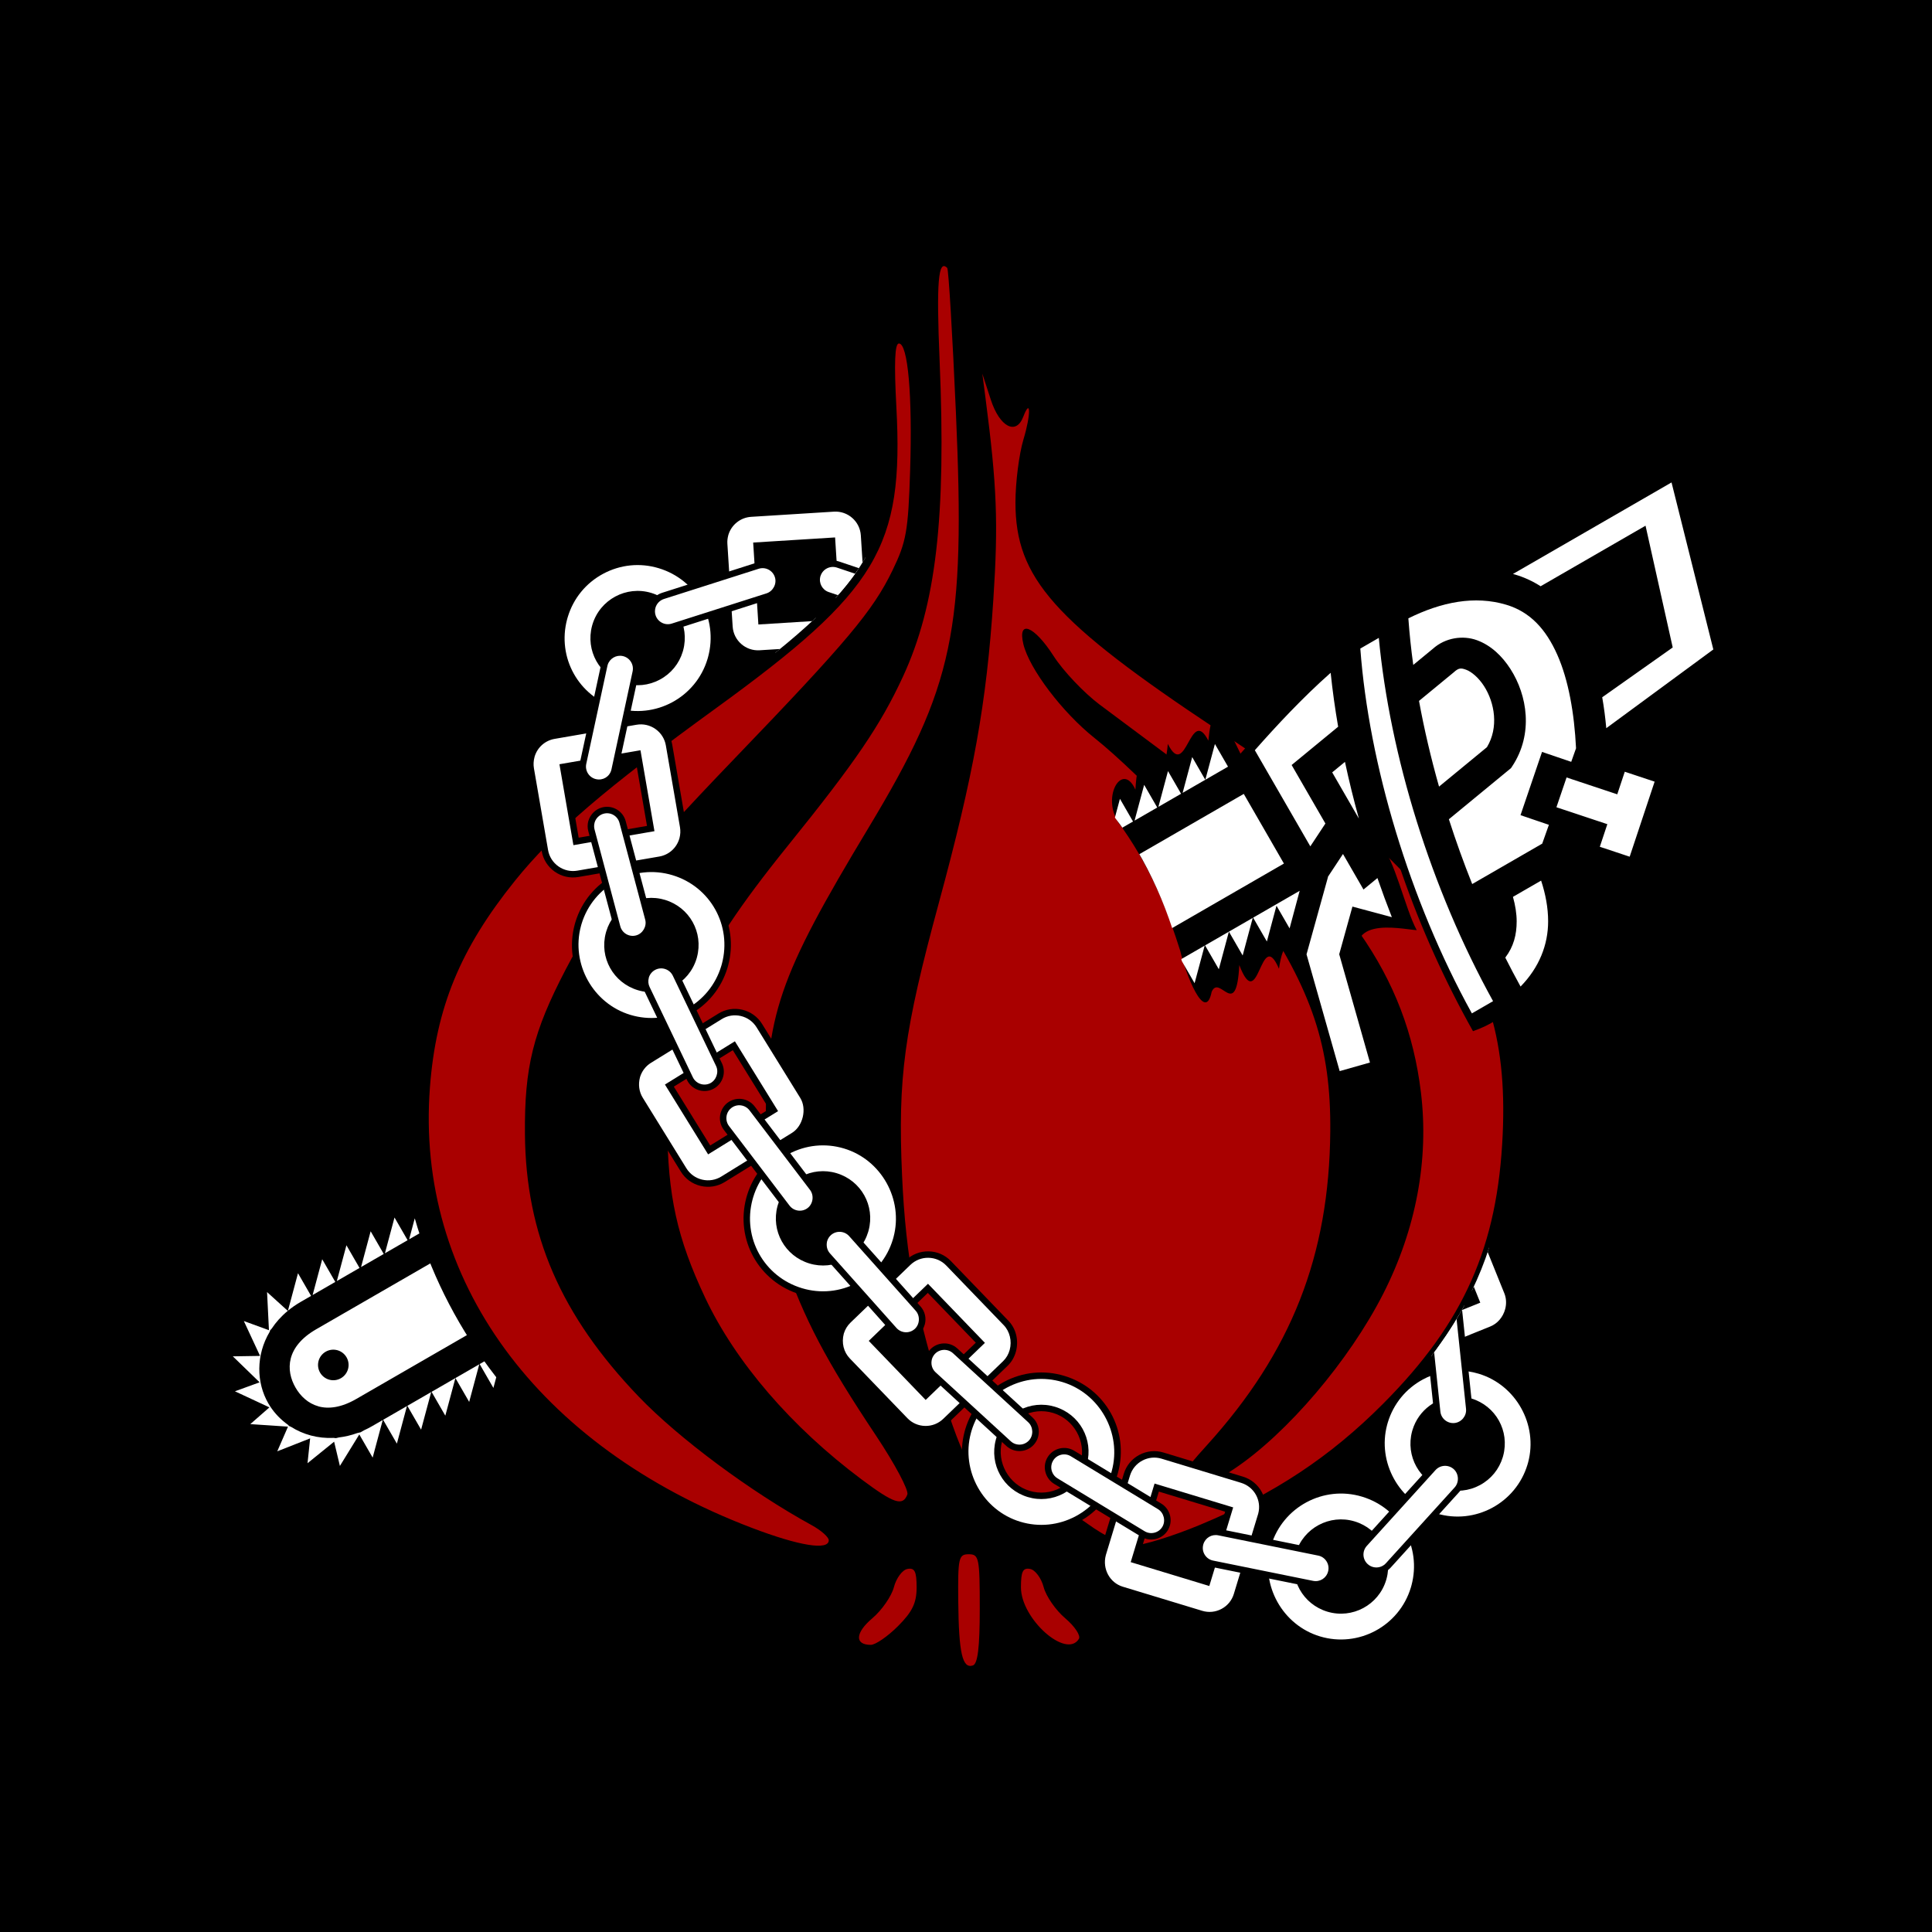 <?xml version="1.0" encoding="UTF-8" standalone="no"?>
<!-- Created with Inkscape (http://www.inkscape.org/) -->

<svg
   xmlns:dc="http://purl.org/dc/elements/1.1/"
   xmlns:cc="http://creativecommons.org/ns#"
   xmlns:rdf="http://www.w3.org/1999/02/22-rdf-syntax-ns#"
   xmlns:svg="http://www.w3.org/2000/svg"
   xmlns="http://www.w3.org/2000/svg"
   xmlns:sodipodi="http://sodipodi.sourceforge.net/DTD/sodipodi-0.dtd"
   xmlns:inkscape="http://www.inkscape.org/namespaces/inkscape"
   id="svg2985"
   version="1.1"
   inkscape:version="0.92.2 (5c3e80d, 2017-08-06)"
   width="300"
   height="300"
   sodipodi:docname="pts-logo-02-4.svg"
   viewBox="0 0 281.25 281.25"
   inkscape:export-filename="/home/sjn/src/pts-logo/pts-logo-02-3.png"
   inkscape:export-xdpi="192"
   inkscape:export-ydpi="192">
  <defs
     id="defs2989">
    <clipPath
       clipPathUnits="userSpaceOnUse"
       id="clipPath5949">
      <path
         id="path5951"
         style="fill:#f2f2f2;fill-opacity:1;stroke-width:0.329"
         d="m 181.803,98.057 3.491,-3.491 -3.491,-3.49 z m 22.594,22.944 v -7.334 l -3.668,3.667 3.668,3.667 z m -122.75,77.213 3.491,-3.491 -3.491,-3.49 v 6.981 z m -3.728,3.727 3.491,-3.49 -3.49,-3.491 v 6.981 z m -3.727,3.727 3.491,-3.491 -3.491,-3.49 v 6.981 z m -3.728,3.728 3.491,-3.491 -3.491,-3.491 z m -3.727,3.727 3.49,-3.49 -3.49,-3.49 v 6.981 z m -3.728,3.728 3.491,-3.491 -3.491,-3.491 -4e-6,6.981 z m -3.727,3.728 3.491,-3.491 -3.491,-3.49 v 6.981 z m 44.957,0.581 v -7.335 l -3.667,3.666 3.667,3.667 z m -48.684,3.145 3.49,-3.49 -3.49,-3.491 v 6.981 z m 44.956,0.581 v -7.334 l -3.667,3.667 3.667,3.668 z m -3.726,3.727 2e-6,-7.335 -3.668,3.668 3.668,3.667 z m -3.728,3.727 -3e-6,-7.335 -1.648,1.648 -2.019,2.019 z m -3.727,3.727 -3e-6,-7.335 -3.668,3.668 3.668,3.667 z m -3.727,3.727 v -7.334 l -3.667,3.667 3.667,3.668 z m -3.727,3.727 v -7.334 l -3.667,3.667 3.667,3.668 z m -3.727,3.727 -2e-6,-7.335 -3.668,3.668 3.668,3.667 z m 33.253,-78.791 3.491,-3.491 -3.491,-3.49 v 6.981 z m -3.728,3.727 3.491,-3.49 -3.49,-3.491 v 6.981 z m -3.727,3.727 3.491,-3.491 -3.491,-3.49 v 6.981 z m -3.728,3.728 3.491,-3.491 -3.491,-3.491 z m -3.727,3.727 3.49,-3.49 -3.49,-3.49 v 6.981 z m -3.728,3.728 3.491,-3.491 -3.491,-3.491 -5e-6,6.981 z m -3.727,3.728 3.491,-3.491 -3.491,-3.49 v 6.981 z m 44.957,0.581 v -7.335 l -3.667,3.666 3.667,3.667 z m -48.684,3.145 3.49,-3.49 -3.49,-3.491 v 6.981 z m 44.956,0.581 v -7.334 l -3.667,3.667 3.667,3.668 z m -3.726,3.727 v -7.335 l -3.668,3.668 3.668,3.667 z m -3.728,3.727 v -7.335 l -1.648,1.648 -2.019,2.019 z m -3.727,3.727 -1e-5,-7.335 -3.668,3.668 3.668,3.667 z m -3.727,3.727 v -7.334 l -3.667,3.667 3.667,3.668 z m -3.727,3.727 v -7.334 l -3.667,3.667 3.667,3.668 z m -3.727,3.727 v -7.335 l -3.668,3.668 3.668,3.667 z m 33.253,-78.791 3.491,-3.491 -3.491,-3.49 v 6.981 z m -3.728,3.727 3.491,-3.49 -3.49,-3.491 v 6.981 z m -3.727,3.727 3.491,-3.491 -3.491,-3.49 v 6.981 z m -3.728,3.728 3.491,-3.491 -3.491,-3.491 z m -3.727,3.727 3.49,-3.49 -3.49,-3.49 v 6.981 z m -3.728,3.728 3.491,-3.491 -3.491,-3.491 v 6.981 z m -3.727,3.728 3.491,-3.491 -3.491,-3.49 v 6.981 z m 44.957,0.581 v -7.335 l -3.667,3.666 3.667,3.667 z m -48.684,3.145 3.49,-3.49 -3.49,-3.491 v 6.981 z m 44.956,0.581 1e-5,-7.334 -3.667,3.667 3.667,3.668 z m -3.726,3.727 1e-5,-7.335 -3.668,3.668 3.668,3.667 z m -3.728,3.727 v -7.335 l -1.648,1.648 -2.019,2.019 z m -3.727,3.727 v -7.335 l -3.668,3.668 3.668,3.667 z m -3.727,3.727 v -7.334 l -3.667,3.667 3.667,3.668 z m -3.727,3.727 v -7.334 l -3.667,3.667 3.667,3.668 z m -3.727,3.727 v -7.335 l -3.668,3.668 3.668,3.667 z m 40.648,-86.185 3.49,-3.491 -3.49,-3.491 v 6.981 z m -3.727,3.727 3.491,-3.491 -3.491,-3.49 z m 26.321,19.217 v -7.334 l -3.667,3.667 3.667,3.668 z m -3.727,3.727 v -7.334 l -3.668,3.667 3.668,3.667 z m -26.261,-19.276 3.491,-3.491 -3.491,-3.49 v 6.981 z m -3.728,3.727 3.491,-3.49 -3.49,-3.491 v 6.981 z m -3.727,3.727 3.491,-3.491 -3.491,-3.49 v 6.981 z m -3.728,3.728 3.491,-3.491 -3.491,-3.491 z m -3.727,3.727 3.49,-3.49 -3.49,-3.49 v 6.981 z m -3.728,3.728 3.491,-3.491 -3.491,-3.491 v 6.981 z m -3.727,3.728 3.491,-3.491 -3.491,-3.49 v 6.981 z m 44.957,0.581 v -7.335 l -3.667,3.666 3.667,3.667 z m -48.684,3.145 3.49,-3.49 -3.49,-3.491 v 6.981 z m 44.956,0.581 v -7.334 l -3.667,3.667 3.667,3.668 z m -3.726,3.727 v -7.335 l -3.668,3.668 3.668,3.667 z m -3.728,3.727 -1e-5,-7.335 -1.648,1.648 -2.019,2.019 z m -3.727,3.727 v -7.335 l -3.668,3.668 3.668,3.667 z m -3.727,3.727 v -7.334 l -3.667,3.667 3.667,3.668 z m -3.727,3.727 v -7.334 l -3.667,3.667 3.667,3.668 z m -3.727,3.727 v -7.335 l -3.668,3.668 3.668,3.667 z m -115.533,69.995 3.491,-3.491 -3.491,-3.49 2e-6,6.981 z m -3.727,3.727 3.49,-3.49 -3.49,-3.491 v 6.981 z m -3.727,3.727 3.49,-3.49 -3.49,-3.491 3e-6,6.981 z m -3.727,4.061 c 0.54,-0.754 1.158,-1.492 1.868,-2.202 l 1.622,-1.622 -3.49,-3.491 v 7.315 z m 10.908,10.549 a 2.881,2.881 0 0 1 -2.881,-2.882 2.881,2.881 0 0 1 2.881,-2.881 2.881,2.881 0 0 1 2.881,2.881 2.881,2.881 0 0 1 -2.881,2.882 z m -0.703,5.38 c 1.991,0.018 4.227,-0.879 6.548,-3.2 l 122.528,-122.527 20.218,-20.218 L 189.492,98.754 46.747,241.498 c -4.642,4.642 -3.589,8.946 -0.91,11.625 1.339,1.339 3.085,2.273 5.076,2.291 z m 23.57,-4.5 v -7.334 l -3.667,3.667 z m -3.727,3.727 2e-6,-7.334 -3.667,3.667 z m -3.727,3.728 -2e-6,-7.335 -3.668,3.668 3.668,3.667 z m -15.321,7.939 3.8,-5.23 2.235,4.134 1.994,-6.682 3.565,3.565 2e-6,-7.335 -1.623,1.623 c -0.423,0.423 -0.857,0.814 -1.297,1.177 l -0.51,0.511 -0.577,0.312 c -1.013,0.705 -2.057,1.262 -3.114,1.683 l -0.514,0.278 -0.456,0.072 c -1.404,0.447 -2.82,0.664 -4.204,0.67 -1.403,0.006 -2.773,-0.206 -4.064,-0.606 l -0.421,-0.063 -0.24,-0.161 C 44.758,259.697 43.361,258.867 42.172,257.81 l -0.006,0.01 -0.026,-0.038 c -0.168,-0.151 -0.334,-0.305 -0.493,-0.465 -3.2,-3.2 -4.617,-8.177 -3.245,-13.075 l 0.022,-0.251 -0.032,-0.003 0.219,-0.427 c 0.458,-1.37 1.14,-2.728 2.068,-4.032 l 7.45e-4,-7.4e-4 -4.689,-2.407 2.204,6.847 -5.02,-0.443 4.657,5.559 -4.937,1.407 6.145,3.421 -4.055,2.841 7.065,1.243 -2.667,3.982 6.988,-1.381 -0.751,5.016 5.355,-3.961 0.737,4.656 z M 252.28,69.099 267.926,49.54 252.165,21.172 227.761,45.576 c 0.148,0.002 0.295,-0.001 0.443,0.003 1.821,0.051 3.553,0.36 5.194,0.883 l 16.146,-16.146 10.891,20.842 -10.404,12.509 c 0.817,1.751 1.565,3.568 2.249,5.432 z m -27.595,18.796 6.793,-9.511 c 1.212,-4.163 -0.733,-8.461 -3.513,-10.989 -1.428,-1.298 -3.01,-2.003 -4.045,-2.097 -1.034,-0.094 -1.451,0.007 -2.124,1.053 l -0.04,0.061 -4.9,6.86 c 2.312,4.874 4.937,9.778 7.827,14.622 z m 38.127,3.458 0.88,-14.883 -5.919,-0.35 -0.265,4.481 -10.053,-0.595 -0.391,5.918 10.094,0.596 -0.265,4.482 5.919,0.349 z m -51.151,6.287 c -1.888,-3.199 -3.659,-6.425 -5.311,-9.655 l -1.81,2.534 7.121,7.121 z m 23.817,6.377 10.774,-10.774 0.296,-3.753 -5.638,-0.372 0.831,-12.566 5.799,0.383 0.214,-2.708 c -2.023,-6.29 -4.695,-12.039 -7.963,-16.089 -3.358,-4.16 -7.089,-6.501 -11.753,-6.632 -6.185,-0.175 -11.913,2.642 -17.153,7.254 0.939,2.712 1.996,5.465 3.166,8.242 l 2.84,-3.977 -0.082,0.12 c 1.734,-2.698 4.851,-4.004 7.646,-3.752 2.794,0.253 5.336,1.647 7.499,3.614 4.328,3.936 7.376,10.671 5.07,17.587 l -0.141,0.423 -8.814,12.341 c 2.334,3.622 4.812,7.186 7.408,10.658 z m -31.311,1.038 1.631,-4.892 -9.004,-9.004 6.6,-9.241 c -1.463,-3.167 -2.796,-6.323 -3.995,-9.451 -3.906,5.901 -7.257,12.226 -10.026,17.793 l 2.209,2.209 12.585,12.585 z m 45.117,15.261 c 2.467,-4.374 2.981,-8.961 1.834,-13.226 -0.667,-2.481 -1.801,-4.83 -3.263,-7.065 l -4.333,4.333 c 0.858,1.451 1.496,2.884 1.87,4.272 0.65,2.419 0.69,4.743 -0.3,7.162 1.376,1.542 2.773,3.052 4.192,4.523 z m -7.553,7.263 3.261,-3.26 C 228.131,106.826 214.221,84.602 206.458,63.761 l -2.844,2.844 c 7.192,20.58 21.221,43.409 38.118,60.973 z m -21.247,16.961 5.09,-3.041 -10.882,-18.213 0.081,-9.321 7.691,-1e-5 c -1.557,-2.109 -3.069,-4.25 -4.533,-6.415 l -1.978,2.77 -5.468,-5.468 -1.631,4.892 0.026,0.026 -0.133,15.13 11.736,19.642 z"
         inkscape:connector-curvature="0" />
    </clipPath>
  </defs>
  <sodipodi:namedview
     pagecolor="#ffffff"
     bordercolor="#666666"
     borderopacity="1"
     objecttolerance="10"
     gridtolerance="10"
     guidetolerance="10"
     inkscape:pageopacity="0"
     inkscape:pageshadow="2"
     inkscape:window-width="1853"
     inkscape:window-height="1025"
     id="namedview2987"
     showgrid="false"
     inkscape:zoom="2.2183333"
     inkscape:cx="53.403409"
     inkscape:cy="111.72063"
     inkscape:window-x="67"
     inkscape:window-y="27"
     inkscape:window-maximized="1"
     inkscape:current-layer="svg2985"
     borderlayer="true"
     showguides="true"
     inkscape:guide-bbox="true"
     inkscape:snap-to-guides="false"
     inkscape:snap-grids="false"
     inkscape:measure-start="0,0"
     inkscape:measure-end="0,0" />
  <path
     style="fill:#000000;fill-opacity:1;stroke-width:0.549"
     inkscape:connector-curvature="0"
     d="M -5e-6,-7.5e-6 H 281.25 V 281.25 H -5e-6 Z"
     id="path110-5" />
  <path
     style="fill:#a90000;fill-opacity:1;stroke-width:0.824"
     d="m 142.628,234.186 c 0,-7.394 -0.107,-7.927 -1.599,-7.927 -1.48,0 -1.594,0.51 -1.531,6.873 0.074,7.515 0.602,9.824 2.131,9.314 0.709,-0.236 0.999,-2.631 0.999,-8.26 z m -11.91,2.545 c 2.104,-2.104 2.718,-3.381 2.718,-5.654 0,-2.318 -0.282,-2.882 -1.341,-2.678 -0.738,0.142 -1.623,1.338 -1.968,2.657 -0.344,1.319 -1.759,3.357 -3.144,4.529 -2.494,2.11 -2.591,3.864 -0.215,3.864 0.677,0 2.455,-1.223 3.95,-2.718 z m 26.34,1.851 c 0.295,-0.477 -0.597,-1.826 -1.982,-2.998 -1.385,-1.172 -2.8,-3.21 -3.144,-4.529 -0.344,-1.319 -1.23,-2.514 -1.968,-2.657 -1.059,-0.204 -1.341,0.36 -1.341,2.678 0,4.598 6.601,10.472 8.435,7.505 z m -36.412,-14.358 c 0,-0.46 -1.118,-1.449 -2.485,-2.198 C 109.248,217.143 98.798,209.377 92.987,203.319 81.647,191.497 76.541,179.723 76.418,165.109 c -0.082,-9.768 1.177,-14.859 5.933,-23.981 4.598,-8.819 9.927,-15.476 24.585,-30.709 16.369,-17.012 20.139,-21.502 22.984,-27.378 2.021,-4.173 2.29,-5.695 2.571,-14.519 0.349,-10.956 -0.318,-18.52 -1.633,-18.52 -0.598,0 -0.712,2.843 -0.37,9.228 1.095,20.436 -2.7,26.777 -26.249,43.86 -16.219,11.765 -23.662,18.155 -29.282,25.137 -7.963,9.893 -11.487,18.456 -12.37,30.061 -2.128,27.971 15.597,52.225 46.869,64.131 6.9,2.627 11.191,3.319 11.191,1.804 z m 54.103,-2.27 c 10.751,-4.477 18.927,-9.893 26.632,-17.64 11.749,-11.813 16.642,-22.857 17.374,-39.206 0.641,-14.337 -2.472,-23.822 -11.345,-34.562 -6.08,-7.36 -12.623,-12.623 -30.269,-24.349 C 153.397,90.42 147.824,84.138 147.824,73.153 c 0,-2.921 0.526,-7.06 1.17,-9.198 1.097,-3.644 1.068,-6.157 -0.037,-3.276 -1.046,2.726 -3.431,1.471 -4.718,-2.483 l -1.236,-3.797 0.468,3.597 c 1.66,12.764 1.867,18.112 1.134,29.285 -0.992,15.105 -2.848,25.43 -7.946,44.206 -5.059,18.633 -5.97,25.387 -5.342,39.617 0.531,12.03 2.213,21.028 6.124,32.773 3.631,10.902 4.307,11.729 10.985,13.437 3.675,0.94 7.152,2.527 9.922,4.528 2.598,1.877 5.202,3.098 6.663,3.125 1.319,0.024 5.701,-1.332 9.739,-3.013 z m -2.411,-5.42 c -0.998,-0.998 -0.534,-1.847 3.368,-6.155 12.286,-13.566 17.792,-27.576 17.949,-45.669 0.107,-12.325 -2.616,-20.492 -10.925,-32.773 -3.758,-5.554 -16.981,-19.405 -23.378,-24.488 -4.695,-3.73 -9.514,-10.085 -10.375,-13.682 -0.872,-3.641 1.569,-2.68 4.401,1.733 1.388,2.162 4.393,5.337 6.678,7.055 2.285,1.718 9.045,6.759 15.021,11.202 20.563,15.287 29.713,28.319 31.772,45.251 1.191,9.797 -0.702,19.921 -5.482,29.321 -4.954,9.741 -13.987,20.351 -21.725,25.518 -4.759,3.178 -6.261,3.731 -7.304,2.687 z m -40.25,1.032 c 0.232,-0.605 -1.826,-4.472 -4.574,-8.593 -7.275,-10.913 -10.442,-16.936 -13.394,-25.479 -2.49,-7.206 -2.625,-8.186 -2.645,-19.184 -0.029,-16.629 1.771,-21.901 14.962,-43.807 12.439,-20.657 14.122,-28.655 12.721,-60.436 -0.502,-11.39 -1.072,-20.869 -1.266,-21.063 -1.314,-1.314 -1.591,2.062 -1.108,13.518 0.962,22.808 -0.509,35.517 -5.319,45.938 -3.275,7.096 -6.936,12.476 -16.796,24.683 -13.724,16.99 -17.598,26.001 -17.526,40.767 0.049,10.121 1.421,16.346 5.51,25.005 4.428,9.376 12.576,18.838 22.788,26.462 4.702,3.51 5.978,3.931 6.646,2.189 z"
     id="path2995"
     inkscape:connector-curvature="0"
     sodipodi:nodetypes="ssccssscccssccccscscscssccssssssscssssscsscscsssssccccssssccssssccsscssscsssssss" />
  <g
     id="g6083"
     style="display:inline;fill:#000000"
     transform="rotate(15,127.168,154.164)">
    <g
       id="g6068"
       style="fill:#000000">
      <path
         style="fill:#000000;fill-opacity:1;stroke-width:0.483"
         d="m 261.627,71.822 -2.297,1.326 c -9.591,5.538 -19.182,11.076 -28.773,16.613 3.614,0.101 7.246,3.048 10.279,3.072 4.506,-1.781 10.913,-7.891 14.318,-7.166 -0.231,5.358 6.482,13.392 -0.146,16.283 -2.894,2.764 -9.259,4.026 -7.053,8.949 -0.71,7.563 3.155,4.581 7.459,0.795 4.052,-3.83 11.162,-6.559 13.432,-11.031 -2.407,-9.613 -4.814,-19.228 -7.219,-28.842 z m -31.729,19.381 c -4.363,0.038 -8.689,1.565 -12.537,3.576 0.265,4.114 0.796,8.202 1.348,12.285 3.382,-3.201 9.138,-9.135 13.537,-3.904 5.423,5.321 4.4,15.393 -2.969,18.547 -5.183,2.583 -6.733,6.279 -3.68,11.197 1.398,4.357 2.617,9.641 7.387,4.578 5.921,-1.133 9.08,-8.213 12.426,-9.074 1.388,2.428 4.658,8.444 10.01,6.174 0.413,-4.764 6.648,-12.447 2.924,-15.135 -5.432,-5.506 -9.484,4.956 -11.365,-1.453 1.032,-7.735 -0.945,-16.742 -6.262,-22.777 -1.755,-1.769 -4.031,-2.978 -6.459,-3.518 -1.446,-0.356 -2.905,-0.509 -4.359,-0.496 z M 216.549,95.75 c -0.891,0.515 -1.781,1.03 -2.672,1.545 -6.312,1.347 -2.96,7.828 -2.861,12.307 2.767,17.696 8.785,34.871 17.543,50.488 5.647,-2.021 7.783,-4.949 3.609,-9.801 -8.601,-17.064 -14.054,-35.557 -15.619,-54.539 z m -7.598,4.6 -2.893,2.619 c -4.498,3.982 -9.55,9.481 -13.574,14.037 -2.125,-4.204 -4.199,-10.113 -4.984,-2.018 -2.849,-5.546 -3.413,6.282 -6.291,0.506 -0.778,9.21 -4.437,-3.501 -5.031,7.104 -2.052,-4.63 -5.615,1.481 -2.246,5.641 0.108,0.133 0.204,0.239 0.307,0.361 -0.009,0.005 -0.02,0.01 -0.029,0.016 4.9,7.03 7.242,13.702 8.916,18.984 7.5e-4,-4.4e-4 0.001,-0.002 0.002,-0.002 0.796,3.478 3.853,11.428 4.877,6.369 1.239,-2.834 3.831,4.615 4.289,-4.145 3.082,8.009 3.236,-6.224 6.156,0.566 1.307,-9.143 4.704,2.188 5.547,6.27 2.156,5.132 1.359,15.562 9.213,10.473 5.748,-1.892 -1.647,-11.11 -1.598,-16.178 -4.077,-9.056 5.593,-6.723 8.221,-6.543 -1.791,-3.266 -3.559,-11.53 -5.631,-13.17 -0.025,0.129 -0.054,0.202 -0.08,0.316 -0.222,-3.512 -1.341,-8.778 -1.777,-10.34 -1.343,-2.464 0.13,-9.695 -3.988,-4.48 -1.146,0.533 -1.838,1.301 -2.195,2.219 0.295,-2.038 1.646,-3.851 4.449,-5.221 -0.476,-4.328 -1.27,-8.929 -1.658,-13.385 z m 18.73,1.523 c -3.576,0.253 -5.707,4.596 -8.742,6.148 0.949,5.304 2.182,10.555 3.674,15.732 4.369,1.388 7.337,-4.8 10.809,-6.793 3.045,-4.976 0.801,-13.265 -5.006,-15.082 -0.252,-0.021 -0.496,-0.023 -0.734,-0.006 z m 14.631,17.68 c -2.063,9.406 -4.751,5.162 0,0 z m -1.061,14.176 -2.166,1.252 c -3.686,1.595 -6.634,3.202 -4.83,7.273 0.989,3.817 -3.98,6.381 -0.322,9.631 1.376,5.707 4.201,3.912 6.49,0.113 3.84,-5.347 3.134,-12.458 0.828,-18.27 z M 65.125,182.723 c -0.279,-0.019 -0.551,0.559 -0.814,2.021 l -0.773,2.889 c -3.077,-8.072 -3.241,5.992 -6.131,-0.66 -0.782,9.339 -4.477,-3.489 -5.09,7.137 -3.101,-8.098 -3.263,6.15 -6.193,-0.621 0.664,11.833 -7.906,-2.204 -5.865,7.244 0.044,5.315 -8.98,-2.095 -2.58,7.059 -6.062,0.558 -3.803,2.385 -1.096,6.371 -11.092,2.086 9.373,4.115 -1.881,8.65 10.617,-3.308 4.064,6.624 8.17,5.078 6.661,-3.83 0.949,8.512 8.596,-0.477 0.571,12.416 4.818,-7.124 7.465,3.385 0.982,-6.519 3.589,-0.732 4.953,-4.355 1.02,-5.566 4.119,4.664 4.572,-5.203 3.076,8.077 3.24,-5.996 6.131,0.658 1.065,-8.553 4.756,2.842 5.455,-8.498 -2.701,-5.775 -2.367,-5.782 -8.371,-1.82 -7.114,2.886 -13.193,10.357 -21.375,9.549 -8.121,-1.03 -9.584,-12.843 -2.713,-16.676 6.867,-4.072 13.824,-7.996 20.727,-12.012 -1.109,-1.993 -2.19,-9.652 -3.186,-9.719 z m 3.461,10.58 -1.969,1.139 c -6.833,4.954 -15.867,7.252 -21.551,13.646 -4.48,6.167 3.251,15.362 10.123,11.801 7.139,-3.602 13.867,-8.011 20.875,-11.869 -2.985,-4.639 -5.483,-9.575 -7.479,-14.717 z m -15.902,18.301 c 1.019,1.402 -1.655,0.337 0,0 z"
         transform="matrix(0.906,-0.243,0.243,0.906,-35.567,38.166)"
         id="path110-7"
         inkscape:connector-curvature="0" />
    </g>
  </g>
  <path
     style="fill:#ffffff;fill-opacity:1;stroke-width:0.586"
     d="M 0,0 V 300 H 300 V 0 Z m 122.727,101.426 c 8.248,0.033 25.655,-1.916 34.367,1.942 36.953,16.362 53.235,80.56 38.734,118.784 -14.501,38.225 -46.186,49.083 -90.045,32.445 C 61.924,237.959 38.126,193.485 52.627,155.26 64.182,124.799 90.371,101.297 122.727,101.426 Z"
     id="path110"
     clip-path="url(#clipPath5949)"
     inkscape:connector-curvature="0"
     sodipodi:nodetypes="cccccssssss"
     transform="matrix(0.746,0.2,-0.2,0.746,59.452,4.003)" />
  <g
     id="g8786">
    <path
       id="path2286-1-3"
       d="m 121.366,74.015 -12.056,0.754 c -1.728,0.107 -3.224,1.293 -3.724,2.948 -0.143,0.475 -0.198,0.972 -0.168,1.47 l 0.769,12.057 c 0.146,2.287 2.128,4.032 4.417,3.891 l 2.307,-0.145 c 2.218,-1.786 4.164,-3.467 5.858,-5.074 l -7.93,0.496 -0.698,-10.992 10.988,-0.688 0.526,8.275 c 1.632,-1.797 2.963,-3.544 4.021,-5.312 0.11,-0.184 0.21,-0.37 0.315,-0.555 l -0.207,-3.235 c -0.146,-2.287 -2.128,-4.032 -4.417,-3.891 z"
       style="fill:#ffffff;stroke-width:1.879"
       inkscape:connector-curvature="0" />
    <path
       id="path2288-7-1"
       d="m 121.809,73.539 c -0.156,-0.006 -0.313,-0.004 -0.472,0.005 l -12.054,0.756 c -1.924,0.118 -3.591,1.437 -4.149,3.281 l -0.037,0.132 c -0.13,0.484 -0.18,0.988 -0.15,1.501 l 0.769,12.059 c 0.166,2.545 2.369,4.488 4.916,4.33 l 1.648,-0.103 c 0.434,-0.346 0.849,-0.684 1.263,-1.022 l -2.97,0.185 c -2.028,0.128 -3.785,-1.421 -3.917,-3.45 L 105.888,79.158 c -0.025,-0.406 0.013,-0.805 0.143,-1.287 9.3e-4,-0.006 0.005,-0.011 0.006,-0.017 0.446,-1.469 1.772,-2.52 3.305,-2.615 l 12.056,-0.754 c 2.029,-0.127 3.787,1.42 3.917,3.448 l 0.251,3.937 c 0.035,-0.058 0.075,-0.116 0.11,-0.174 0.262,-0.438 0.504,-0.879 0.736,-1.322 l -0.159,-2.499 c -0.154,-2.386 -2.101,-4.243 -4.442,-4.336 z m -0.24,4.698 -11.926,0.745 0.758,11.927 7.841,-0.491 c 0.365,-0.339 0.71,-0.672 1.053,-1.005 l -8.016,0.502 -0.641,-10.054 10.052,-0.628 0.526,8.256 c 0.305,-0.326 0.594,-0.651 0.879,-0.974 z"
       style="fill:#000000;stroke-width:1.879"
       inkscape:connector-curvature="0" />
    <path
       d="m 201.575,206.95 c 1.765,-5.855 7.964,-9.183 13.821,-7.417 5.853,1.765 9.181,7.964 7.415,13.821 -1.765,5.855 -7.964,9.183 -13.819,7.417 -5.855,-1.767 -9.182,-7.966 -7.417,-13.821 z m 16.74,5.046 c 1.017,-3.376 -0.899,-6.95 -4.275,-7.968 -3.376,-1.017 -6.951,0.901 -7.968,4.277 -1.017,3.376 0.901,6.951 4.277,7.968 3.373,1.019 6.947,-0.902 7.966,-4.277 z"
       id="path2142-5-9"
       inkscape:connector-curvature="0"
       style="fill:#ffffff;stroke-width:1.878" />
    <path
       id="path2144-4-6"
       d="m 212.163,198.585 c -1.876,0.003 -3.734,0.469 -5.436,1.382 -0.299,0.16 -0.584,0.337 -0.864,0.52 -1.179,1.363 -2.443,2.724 -3.798,4.092 -0.386,0.703 -0.704,1.448 -0.941,2.234 l -0.101,0.35 c -1.626,6.068 1.814,12.241 7.831,14.055 6.102,1.837 12.565,-1.629 14.407,-7.733 l 0.097,-0.348 h 0.002 c 1.626,-6.069 -1.814,-12.244 -7.833,-14.057 -1.107,-0.334 -2.238,-0.498 -3.364,-0.496 z m 0.006,0.939 c 1.034,-0.002 2.074,0.149 3.091,0.456 5.437,1.636 8.663,7.433 7.194,12.914 l -0.092,0.319 c -1.691,5.609 -7.628,8.797 -13.233,7.106 -5.436,-1.638 -8.665,-7.431 -7.196,-12.913 l 0.093,-0.324 c 0.817,-2.71 2.642,-4.946 5.145,-6.288 1.566,-0.84 3.274,-1.268 4.997,-1.271 z m -0.033,3.761 c -2.925,0.028 -5.626,1.941 -6.515,4.885 l -0.059,0.203 c -0.966,3.605 1.077,7.273 4.651,8.35 1.751,0.528 3.606,0.342 5.224,-0.527 1.617,-0.868 2.799,-2.312 3.327,-4.065 l 0.059,-0.207 c 0.965,-3.602 -1.074,-7.268 -4.645,-8.346 -0.68,-0.205 -1.367,-0.299 -2.042,-0.293 z m 0.007,0.939 c 0.583,-0.006 1.175,0.076 1.761,0.253 3.032,0.914 4.833,4.144 4.014,7.203 l -0.053,0.181 c -0.454,1.514 -1.475,2.759 -2.871,3.506 -1.395,0.75 -2.995,0.91 -4.508,0.454 -3.034,-0.912 -4.838,-4.144 -4.017,-7.205 l 0.051,-0.176 c 0.767,-2.542 3.098,-4.193 5.623,-4.217 z"
       style="fill:#000000;stroke-width:1.879"
       inkscape:connector-curvature="0" />
    <path
       id="path2230-4-2"
       d="m 216.795,181.582 c -0.695,2.173 -1.543,4.261 -2.521,6.301 l 0.604,1.494 -1.721,0.694 c -1.265,2.333 -2.735,4.607 -4.426,6.854 l 8.399,-3.393 c 2.053,-0.827 3.129,-3.368 2.302,-5.418 z"
       style="fill:#ffffff;stroke-width:1.879"
       inkscape:connector-curvature="0" />
    <path
       id="path2232-8-1"
       d="m 217.008,180.853 c -0.143,0.471 -0.291,0.939 -0.447,1.403 l 2.439,6.037 c 0.28,0.696 0.322,1.505 0.114,2.281 -0.312,1.163 -1.119,2.107 -2.159,2.525 l -7.678,3.1 c -0.354,0.485 -0.717,0.968 -1.091,1.45 l 9.12,-3.682 c 1.312,-0.527 2.326,-1.707 2.714,-3.153 0.26,-0.971 0.204,-1.991 -0.154,-2.877 z m -2.459,6.453 c -0.179,0.386 -0.358,0.772 -0.547,1.154 l 0.266,0.659 -0.758,0.306 c -0.227,0.434 -0.462,0.866 -0.703,1.296 l 2.684,-1.084 z"
       style="fill:#000000;stroke-width:1.879"
       inkscape:connector-curvature="0" />
    <path
       id="path2294-1-7"
       d="m 212.445,191.369 c -1.19,2.051 -2.555,4.058 -4.083,6.048 l 0.855,8.115 c 0.137,1.289 1.291,2.224 2.582,2.087 1.287,-0.137 2.223,-1.285 2.087,-2.58 z"
       style="fill:#ffffff;stroke-width:1.879"
       inkscape:connector-curvature="0" />
    <path
       id="path2296-5-8"
       d="m 212.838,190.66 c -0.256,0.458 -0.524,0.914 -0.797,1.368 l 1.375,13.063 c 0.11,1.021 -0.659,1.955 -1.67,2.064 -1.03,0.107 -1.958,-0.64 -2.065,-1.67 l -0.906,-8.617 c -0.275,0.366 -0.541,0.733 -0.828,1.099 l 0.802,7.615 c 0.16,1.542 1.552,2.668 3.098,2.507 1.169,-0.124 2.122,-0.937 2.426,-2.071 0.09,-0.336 0.116,-0.679 0.079,-1.027 l -1.505,-14.28 c -0.002,-0.017 -0.007,-0.033 -0.009,-0.049 z"
       style="fill:#000000;stroke-width:1.879"
       inkscape:connector-curvature="0" />
    <path
       id="path2342-7-7"
       d="m 121.06,82.07 c -0.913,0.069 -1.739,0.671 -2.047,1.593 -0.008,0.025 -0.017,0.046 -0.024,0.071 -0.364,1.207 0.295,2.496 1.5,2.9 l 1.154,0.386 c 1.199,-1.319 2.232,-2.613 3.115,-3.906 l -2.772,-0.93 c -0.307,-0.103 -0.621,-0.138 -0.925,-0.115 z"
       style="fill:#ffffff;stroke-width:1.879"
       inkscape:connector-curvature="0" />
    <path
       id="path2344-6-5"
       d="m 121.027,81.601 c -1.095,0.084 -2.086,0.801 -2.444,1.879 -0.019,0.043 -0.033,0.088 -0.066,0.205 -0.384,1.432 0.418,2.923 1.824,3.397 l 0.958,0.322 c 0.238,-0.256 0.46,-0.51 0.685,-0.764 l -1.344,-0.45 c -0.939,-0.314 -1.473,-1.309 -1.218,-2.261 0.006,-0.055 0.008,-0.057 0.038,-0.115 0.329,-0.981 1.395,-1.514 2.379,-1.185 l 2.64,0.886 c 0.189,-0.268 0.378,-0.536 0.555,-0.804 l -2.895,-0.972 c -0.369,-0.123 -0.746,-0.165 -1.111,-0.137 z"
       style="fill:#000000;stroke-width:1.879"
       inkscape:connector-curvature="0" />
    <path
       d="m 184.594,224.843 c 1.765,-5.853 7.964,-9.181 13.821,-7.415 5.855,1.765 9.183,7.964 7.417,13.819 -1.765,5.855 -7.964,9.183 -13.821,7.417 -5.855,-1.765 -9.183,-7.964 -7.417,-13.821 z m 16.742,5.048 c 1.017,-3.376 -0.902,-6.949 -4.277,-7.966 -3.376,-1.017 -6.95,0.899 -7.968,4.275 -1.017,3.376 0.901,6.951 4.277,7.968 3.376,1.017 6.951,-0.901 7.968,-4.277 z"
       id="path2152-3-7"
       inkscape:connector-curvature="0"
       style="fill:#ffffff;stroke-width:1.878" />
    <path
       d="m 206.381,231.035 -0.099,0.347 c -1.841,6.103 -8.303,9.57 -14.408,7.732 -6.017,-1.815 -9.456,-7.989 -7.831,-14.055 l 0.1,-0.351 c 1.839,-6.102 8.301,-9.569 14.405,-7.731 6.017,1.815 9.458,7.989 7.832,14.057 z m -21.43,-5.732 c -1.469,5.482 1.759,11.275 7.196,12.912 5.607,1.691 11.544,-1.496 13.236,-7.105 l 0.091,-0.32 c 1.494,-5.574 -1.667,-11.248 -7.195,-12.914 -5.607,-1.691 -11.543,1.497 -13.234,7.104 z m 16.894,4.517 v 0 l -0.059,0.208 c -1.093,3.624 -4.93,5.682 -8.554,4.59 -3.573,-1.08 -5.616,-4.747 -4.651,-8.35 l 0.059,-0.204 c 1.093,-3.622 4.931,-5.68 8.555,-4.588 3.572,1.078 5.616,4.743 4.651,8.345 z m -12.357,-3.309 c -0.834,3.112 0.93,6.278 4.016,7.208 3.126,0.942 6.439,-0.834 7.382,-3.963 l 0.052,-0.18 c 0.819,-3.057 -0.981,-6.288 -4.015,-7.202 -3.127,-0.943 -6.441,0.834 -7.384,3.961 z"
       id="path2154-0-4"
       inkscape:connector-curvature="0"
       style="fill:#000000;stroke-width:1.878" />
    <path
       d="m 140.979,208.158 c 1.765,-5.855 7.964,-9.183 13.819,-7.417 5.855,1.765 9.183,7.964 7.417,13.821 -1.765,5.855 -7.964,9.183 -13.821,7.417 -5.853,-1.767 -9.18,-7.965 -7.415,-13.821 z m 16.74,5.046 c 1.017,-3.376 -0.901,-6.951 -4.277,-7.968 -3.376,-1.017 -6.949,0.902 -7.966,4.277 -1.017,3.376 0.899,6.95 4.275,7.968 3.375,1.019 6.951,-0.901 7.968,-4.277 z"
       id="path2162-8-1"
       inkscape:connector-curvature="0"
       style="fill:#ffffff;stroke-width:1.878" />
    <path
       d="m 162.763,214.345 -0.1,0.351 c -0.89,2.953 -2.88,5.384 -5.603,6.846 -2.724,1.462 -5.849,1.776 -8.8,0.886 -6.017,-1.815 -9.456,-7.989 -7.83,-14.056 l 0.099,-0.347 c 0.89,-2.953 2.88,-5.384 5.603,-6.846 2.724,-1.462 5.85,-1.778 8.801,-0.888 6.018,1.813 9.457,7.985 7.831,14.055 z m -21.426,-5.731 c -1.469,5.482 1.758,11.278 7.193,12.913 2.712,0.818 5.582,0.529 8.087,-0.814 2.503,-1.342 4.329,-3.578 5.146,-6.287 l 0.092,-0.323 c 1.469,-5.482 -1.759,-11.276 -7.194,-12.912 -2.712,-0.818 -5.582,-0.527 -8.087,0.814 -2.503,1.342 -4.329,3.578 -5.147,6.289 z m 16.889,4.518 v 0 l -0.059,0.208 c -0.528,1.753 -1.708,3.196 -3.325,4.064 -1.619,0.869 -3.476,1.054 -5.227,0.527 -3.57,-1.077 -5.614,-4.74 -4.649,-8.344 l 0.059,-0.208 c 0.528,-1.753 1.708,-3.196 3.325,-4.064 1.618,-0.87 3.474,-1.055 5.225,-0.527 3.574,1.076 5.617,4.739 4.651,8.345 z m -12.353,-3.302 c -0.82,3.059 0.981,6.29 4.014,7.201 1.513,0.456 3.114,0.296 4.511,-0.454 1.395,-0.748 2.417,-1.993 2.871,-3.507 l 0.052,-0.18 c 0.82,-3.059 -0.981,-6.29 -4.015,-7.202 -1.513,-0.456 -3.114,-0.296 -4.509,0.455 -1.396,0.748 -2.417,1.993 -2.871,3.507 z"
       id="path2164-8-8"
       inkscape:connector-curvature="0"
       style="fill:#000000;stroke-width:1.878" />
    <path
       d="m 109.192,174.159 c 1.765,-5.853 7.964,-9.181 13.821,-7.415 5.853,1.765 9.181,7.964 7.415,13.819 -1.765,5.855 -7.964,9.183 -13.819,7.417 -5.855,-1.767 -9.182,-7.966 -7.417,-13.821 z m 16.74,5.046 c 1.017,-3.376 -0.9,-6.949 -4.275,-7.966 -3.376,-1.017 -6.95,0.899 -7.968,4.275 -1.017,3.376 0.901,6.951 4.277,7.968 3.375,1.019 6.949,-0.902 7.966,-4.277 z"
       id="path2172-4-5"
       inkscape:connector-curvature="0"
       style="fill:#ffffff;stroke-width:1.878" />
    <path
       d="m 130.978,180.348 -0.099,0.347 c -0.89,2.953 -2.88,5.384 -5.603,6.846 -2.724,1.462 -5.85,1.778 -8.801,0.888 -6.017,-1.815 -9.456,-7.989 -7.831,-14.055 l 0.1,-0.351 c 0.89,-2.951 2.879,-5.382 5.603,-6.844 2.724,-1.462 5.849,-1.776 8.8,-0.886 6.018,1.813 9.457,7.985 7.831,14.055 z m -21.428,-5.732 c -1.493,5.572 1.666,11.246 7.196,12.912 2.712,0.818 5.582,0.527 8.087,-0.814 2.503,-1.342 4.329,-3.578 5.147,-6.289 l 0.091,-0.32 c 1.469,-5.482 -1.759,-11.276 -7.196,-12.912 -2.712,-0.818 -5.582,-0.529 -8.086,0.813 -2.503,1.344 -4.329,3.578 -5.146,6.287 z m 16.892,4.516 v 0 l -0.059,0.208 c -0.528,1.753 -1.708,3.196 -3.325,4.064 -1.618,0.87 -3.474,1.055 -5.225,0.527 -3.571,-1.079 -5.616,-4.743 -4.651,-8.345 l 0.06,-0.208 c 0.528,-1.753 1.708,-3.196 3.325,-4.064 1.617,-0.868 3.474,-1.055 5.227,-0.527 3.572,1.078 5.614,4.742 4.649,8.344 z m -12.355,-3.303 c -0.819,3.057 0.981,6.288 4.015,7.202 1.513,0.456 3.114,0.296 4.509,-0.455 1.396,-0.748 2.417,-1.993 2.871,-3.507 l 0.052,-0.18 c 0.833,-3.108 -0.929,-6.272 -4.014,-7.201 -1.513,-0.456 -3.116,-0.294 -4.511,0.454 -1.395,0.75 -2.417,1.993 -2.871,3.507 z"
       id="path2174-9-9"
       inkscape:connector-curvature="0"
       style="fill:#000000;stroke-width:1.878" />
    <path
       d="m 84.209,134.372 c 1.765,-5.855 7.964,-9.183 13.821,-7.417 5.853,1.765 9.181,7.964 7.415,13.821 -1.765,5.853 -7.964,9.181 -13.819,7.415 -5.855,-1.767 -9.182,-7.966 -7.417,-13.819 z m 16.74,5.046 c 1.017,-3.376 -0.899,-6.95 -4.275,-7.968 -3.376,-1.017 -6.951,0.901 -7.968,4.277 -1.017,3.376 0.902,6.949 4.277,7.966 3.375,1.019 6.949,-0.9 7.966,-4.275 z"
       id="path2182-8-7"
       inkscape:connector-curvature="0"
       style="fill:#ffffff;stroke-width:1.878" />
    <path
       d="m 105.996,140.56 -0.1,0.351 c -0.89,2.951 -2.879,5.382 -5.603,6.844 -2.724,1.462 -5.849,1.776 -8.798,0.886 -6.017,-1.815 -9.458,-7.987 -7.833,-14.055 l 0.099,-0.347 c 1.841,-6.103 8.303,-9.57 14.408,-7.732 6.013,1.814 9.453,7.986 7.827,14.054 z M 84.568,134.826 c -1.469,5.482 1.759,11.276 7.196,12.912 2.712,0.818 5.58,0.529 8.084,-0.813 2.503,-1.344 4.329,-3.578 5.146,-6.287 l 0.092,-0.323 c 1.493,-5.572 -1.666,-11.246 -7.194,-12.912 -5.607,-1.691 -11.544,1.496 -13.236,7.105 z m 16.892,4.522 c 0,0 0,0 0,0 l -0.059,0.206 c -1.094,3.624 -4.93,5.682 -8.554,4.59 -3.571,-1.079 -5.616,-4.743 -4.651,-8.345 l 0.059,-0.208 c 0.528,-1.753 1.71,-3.196 3.327,-4.064 1.618,-0.87 3.474,-1.055 5.225,-0.527 3.573,1.078 5.617,4.743 4.652,8.347 z m -12.356,-3.307 c -0.819,3.057 0.981,6.288 4.015,7.202 3.126,0.942 6.439,-0.834 7.382,-3.963 l 0.052,-0.179 c 0.833,-3.11 -0.931,-6.274 -4.015,-7.204 -1.513,-0.456 -3.114,-0.296 -4.511,0.454 -1.395,0.748 -2.415,1.994 -2.871,3.507 z"
       id="path2184-9-5"
       inkscape:connector-curvature="0"
       style="fill:#000000;stroke-width:1.878" />
    <path
       d="m 82.201,89.684 c 1.765,-5.855 7.964,-9.183 13.821,-7.417 5.855,1.765 9.183,7.964 7.417,13.821 -1.765,5.855 -7.964,9.183 -13.821,7.417 -5.855,-1.765 -9.182,-7.966 -7.417,-13.821 z m 16.742,5.048 c 1.017,-3.376 -0.901,-6.951 -4.277,-7.968 -3.376,-1.017 -6.951,0.901 -7.968,4.277 -1.017,3.376 0.901,6.951 4.277,7.968 3.376,1.017 6.951,-0.901 7.968,-4.277 z"
       id="path2202-4-3"
       inkscape:connector-curvature="0"
       style="fill:#ffffff;stroke-width:1.878" />
    <path
       d="m 103.988,95.874 -0.099,0.347 c -1.841,6.103 -8.303,9.57 -14.408,7.732 -6.017,-1.815 -9.456,-7.989 -7.831,-14.055 l 0.1,-0.351 c 0.89,-2.953 2.88,-5.384 5.603,-6.846 2.724,-1.462 5.849,-1.776 8.8,-0.886 6.019,1.815 9.46,7.99 7.834,14.057 z M 82.56,90.142 c -1.493,5.572 1.666,11.246 7.196,12.912 5.607,1.691 11.544,-1.496 13.236,-7.105 l 0.091,-0.32 c 1.494,-5.576 -1.667,-11.25 -7.195,-12.914 -2.712,-0.818 -5.582,-0.529 -8.087,0.814 -2.503,1.342 -4.329,3.578 -5.146,6.287 z m 16.892,4.516 v 0 l -0.06,0.208 c -0.528,1.753 -1.71,3.196 -3.327,4.064 -1.618,0.87 -3.474,1.055 -5.225,0.527 -3.573,-1.08 -5.617,-4.745 -4.652,-8.347 l 0.059,-0.206 c 1.094,-3.624 4.932,-5.684 8.556,-4.592 3.571,1.079 5.613,4.744 4.648,8.346 z M 87.096,91.353 c -0.833,3.11 0.931,6.274 4.017,7.204 1.513,0.456 3.114,0.296 4.511,-0.454 1.395,-0.748 2.415,-1.994 2.871,-3.507 l 0.052,-0.18 c 0.82,-3.059 -0.981,-6.29 -4.015,-7.204 -3.127,-0.943 -6.441,0.835 -7.385,3.964 z"
       id="path2204-9-8"
       inkscape:connector-curvature="0"
       style="fill:#000000;stroke-width:1.878" />
    <path
       style="fill:#ffffff;stroke-width:1.878"
       inkscape:connector-curvature="0"
       id="path2246-7-8"
       d="m 122.39,193.994 c 0.206,-0.68 0.585,-1.304 1.1,-1.798 l 8.712,-8.397 c 1.652,-1.593 4.294,-1.547 5.888,0.104 l 8.378,8.696 c 1.538,1.592 1.493,4.348 -0.111,5.888 l -8.714,8.396 c -0.802,0.771 -1.854,1.187 -2.963,1.166 -1.115,-0.021 -2.154,-0.474 -2.925,-1.276 l -8.375,-8.691 c -1.046,-1.082 -1.424,-2.649 -0.989,-4.088 z m 12.688,-6.445 -7.949,7.66 7.636,7.923 7.951,-7.66 z" />
    <path
       style="fill:#000000;stroke-width:1.878"
       inkscape:connector-curvature="0"
       id="path2248-2-3"
       d="m 147.895,196.746 c -0.216,0.806 -0.635,1.528 -1.215,2.082 l -8.714,8.394 c -0.889,0.859 -2.061,1.32 -3.296,1.297 -1.243,-0.022 -2.401,-0.525 -3.258,-1.42 l -8.375,-8.691 c -1.119,-1.158 -1.554,-2.851 -1.136,-4.412 l 0.039,-0.137 c 0.231,-0.761 0.653,-1.451 1.224,-2 l 8.712,-8.395 c 0.889,-0.857 2.061,-1.319 3.3,-1.298 1.24,0.023 2.394,0.523 3.25,1.413 l 8.378,8.694 c 1.106,1.142 1.524,2.857 1.091,4.472 z m -25.056,-2.612 c -0.362,1.352 -0.017,2.699 0.875,3.622 l 8.377,8.692 c 0.684,0.712 1.605,1.115 2.596,1.133 0.985,0.017 1.918,-0.35 2.629,-1.036 l 8.714,-8.396 c 0.456,-0.438 0.787,-1.007 0.959,-1.647 0.342,-1.277 0.007,-2.682 -0.859,-3.579 l -8.378,-8.694 c -0.682,-0.708 -1.603,-1.108 -2.59,-1.126 -0.987,-0.018 -1.922,0.35 -2.632,1.035 l -8.712,8.397 c -0.456,0.438 -0.792,0.988 -0.976,1.594 -4.9e-4,0.002 -9.8e-4,0.004 -0.001,0.005 z m 20.54,1.352 -8.625,8.311 -8.285,-8.599 8.623,-8.312 z m -8.601,6.986 7.273,-7.009 -6.986,-7.249 -7.271,7.009 z" />
    <path
       style="fill:#ffffff;stroke-width:1.878"
       inkscape:connector-curvature="0"
       id="path2254-2-1"
       d="m 92.725,156.656 c 0.294,-0.975 0.934,-1.807 1.802,-2.343 l 10.287,-6.355 c 0.943,-0.586 2.059,-0.769 3.144,-0.513 1.085,0.256 2.002,0.918 2.587,1.864 l 6.353,10.273 c 1.162,1.877 0.528,4.568 -1.355,5.732 l -10.289,6.356 c -1.953,1.207 -4.524,0.602 -5.729,-1.352 l -6.355,-10.273 c -0.628,-1.01 -0.791,-2.246 -0.446,-3.389 z m 14.104,-4.422 -9.387,5.799 5.792,9.368 9.385,-5.799 z" />
    <path
       style="fill:#000000;stroke-width:1.878"
       inkscape:connector-curvature="0"
       id="path2256-6-8"
       d="m 117.78,162.971 c -0.314,1.172 -1.02,2.146 -1.992,2.747 l -10.29,6.358 c -1.051,0.65 -2.295,0.849 -3.499,0.566 -1.207,-0.285 -2.227,-1.021 -2.879,-2.074 l -6.353,-10.273 c -0.668,-1.083 -0.862,-2.409 -0.533,-3.636 l 0.039,-0.137 c 0.328,-1.085 1.04,-2.01 2.007,-2.605 l 10.287,-6.355 c 1.044,-0.652 2.289,-0.855 3.496,-0.57 1.207,0.285 2.229,1.023 2.88,2.077 l 6.351,10.272 c 0.648,1.043 0.824,2.37 0.486,3.631 z m -24.608,-6.172 c -0.291,1.085 -0.136,2.14 0.396,3.002 l 6.353,10.273 c 0.519,0.837 1.333,1.425 2.294,1.651 0.96,0.226 1.952,0.066 2.791,-0.452 l 10.289,-6.356 c 1.595,-0.987 2.188,-3.492 1.202,-5.086 l -6.353,-10.273 c -0.52,-0.839 -1.335,-1.427 -2.295,-1.653 -0.963,-0.225 -1.953,-0.064 -2.786,0.455 l -10.289,6.356 c -0.771,0.474 -1.338,1.213 -1.599,2.076 -4.8e-4,0.002 -9.7e-4,0.004 -0.002,0.007 z m 20.096,4.955 -10.185,6.293 -6.286,-10.166 10.185,-6.295 z m -9.881,4.999 8.587,-5.303 -5.296,-8.57 -8.588,5.305 z" />
    <path
       style="fill:#ffffff;stroke-width:1.878"
       inkscape:connector-curvature="0"
       id="path2262-6-9"
       d="m 77.379,110 c 0.458,-1.519 1.714,-2.631 3.278,-2.9 l 11.92,-2.057 c 1.093,-0.189 2.197,0.06 3.107,0.698 0.907,0.642 1.515,1.598 1.703,2.695 l 2.058,11.903 c 0.11,0.634 0.069,1.294 -0.115,1.91 -0.458,1.519 -1.714,2.631 -3.278,2.9 l -11.92,2.057 c -1.093,0.189 -2.197,-0.06 -3.107,-0.698 -0.907,-0.642 -1.515,-1.598 -1.703,-2.695 l -2.058,-11.903 c -0.11,-0.634 -0.071,-1.295 0.115,-1.91 z m 15.474,-0.239 -10.872,1.875 1.874,10.854 10.872,-1.875 z" />
    <path
       style="fill:#000000;stroke-width:1.878"
       inkscape:connector-curvature="0"
       id="path2264-1-6"
       d="m 99.821,122.248 -0.039,0.137 c -0.509,1.69 -1.909,2.929 -3.65,3.227 l -11.922,2.055 c -1.216,0.211 -2.445,-0.064 -3.458,-0.777 -1.014,-0.717 -1.687,-1.782 -1.896,-2.999 l -2.058,-11.903 c -0.114,-0.657 -0.083,-1.345 0.089,-1.987 l 0.039,-0.137 c 0.509,-1.69 1.908,-2.927 3.65,-3.227 l 11.922,-2.056 c 1.217,-0.211 2.445,0.064 3.457,0.779 1.012,0.716 1.686,1.78 1.896,2.997 l 2.057,11.905 c 0.116,0.655 0.084,1.343 -0.089,1.987 z M 77.825,110.151 c -0.165,0.617 -0.188,1.159 -0.1,1.681 l 2.058,11.903 c 0.168,0.971 0.704,1.82 1.512,2.391 0.807,0.566 1.787,0.786 2.756,0.618 L 95.974,124.689 c 1.387,-0.239 2.501,-1.228 2.909,-2.575 l 0.032,-0.11 c 0.138,-0.513 0.162,-1.061 0.073,-1.585 l -2.057,-11.905 c -0.168,-0.971 -0.705,-1.819 -1.513,-2.389 -0.807,-0.568 -1.784,-0.787 -2.757,-0.62 l -11.922,2.056 c -1.387,0.241 -2.501,1.228 -2.909,2.575 -0.001,0.005 -0.002,0.009 -0.004,0.015 z m 17.447,10.848 -11.798,2.035 -2.034,-11.78 11.796,-2.036 z m -11.032,0.947 9.946,-1.715 -1.715,-9.929 -9.944,1.715 z" />
    <path
       style="fill:#ffffff;stroke-width:1.878"
       inkscape:connector-curvature="0"
       id="path2270-4-4"
       d="m 160.535,226.247 3.513,-11.571 c 0.322,-1.063 1.043,-1.94 2.025,-2.462 0.98,-0.523 2.107,-0.633 3.17,-0.312 l 11.566,3.511 c 2.193,0.671 3.437,2.996 2.776,5.186 l -3.515,11.573 c -0.666,2.194 -2.996,3.439 -5.192,2.772 l -11.564,-3.511 c -2.195,-0.664 -3.44,-2.993 -2.778,-5.186 z m 7.851,-9.695 -3.201,10.545 10.545,3.201 3.203,-10.544 z" />
    <path
       style="fill:#000000;stroke-width:1.878"
       inkscape:connector-curvature="0"
       id="path2272-9-3"
       d="m 184.074,220.594 -0.04,0.141 -3.517,11.574 c -0.358,1.182 -1.157,2.154 -2.249,2.739 -1.093,0.582 -2.346,0.707 -3.53,0.348 l -11.564,-3.511 c -2.406,-0.73 -3.781,-3.205 -3.13,-5.635 l 0.039,-0.137 3.515,-11.573 c 0.359,-1.186 1.16,-2.159 2.252,-2.742 1.09,-0.583 2.342,-0.707 3.527,-0.346 l 11.566,3.511 c 2.405,0.736 3.78,3.21 3.131,5.631 z m -23.092,5.792 c -0.539,2.012 0.58,4.026 2.463,4.596 l 11.564,3.511 c 0.942,0.287 1.941,0.188 2.814,-0.277 0.871,-0.465 1.507,-1.241 1.792,-2.18 l 3.549,-11.686 c 0.517,-1.929 -0.58,-3.903 -2.496,-4.488 l -11.564,-3.511 c -0.944,-0.288 -1.943,-0.188 -2.812,0.275 -0.871,0.463 -1.507,1.241 -1.795,2.183 l -3.515,11.573 c -4.9e-4,0.002 -9.8e-4,0.004 -9.8e-4,0.004 z m 18.536,-6.947 -3.474,11.442 -11.442,-3.474 3.472,-11.44 z m -4.1,10.272 2.929,-9.647 -9.649,-2.928 -2.927,9.646 z" />
    <path
       style="fill:#ffffff;stroke-width:1.878"
       inkscape:connector-curvature="0"
       id="path2350-6-3"
       d="m 94.974,88.313 c 0.215,-0.715 0.769,-1.317 1.536,-1.56 l 13.791,-4.399 c 1.234,-0.395 2.556,0.288 2.949,1.523 0.398,1.231 -0.284,2.555 -1.523,2.949 l -13.79,4.399 c -1.234,0.395 -2.556,-0.288 -2.949,-1.523 -0.151,-0.468 -0.146,-0.949 -0.013,-1.388 z" />
    <path
       style="fill:#000000;stroke-width:1.878"
       inkscape:connector-curvature="0"
       id="path2352-5-3"
       d="m 113.737,85.314 c -0.25,0.933 -0.949,1.663 -1.868,1.958 l -13.791,4.399 c -0.715,0.23 -1.478,0.166 -2.147,-0.181 -0.67,-0.345 -1.165,-0.929 -1.391,-1.646 -0.165,-0.511 -0.179,-1.059 -0.04,-1.58 0.295,-0.977 0.982,-1.678 1.867,-1.96 l 13.791,-4.399 c 0.715,-0.23 1.478,-0.166 2.147,0.181 0.67,0.345 1.165,0.929 1.391,1.646 0.165,0.515 0.18,1.062 0.041,1.582 z m -18.315,3.14 c -0.108,0.403 -0.098,0.763 0.01,1.102 0.153,0.481 0.482,0.87 0.928,1.101 0.445,0.232 0.954,0.273 1.432,0.121 l 13.791,-4.399 c 0.955,-0.306 1.534,-1.4 1.219,-2.359 -0.153,-0.481 -0.482,-0.87 -0.928,-1.101 -0.445,-0.232 -0.954,-0.273 -1.432,-0.121 l -13.79,4.399 c -0.588,0.191 -1.047,0.657 -1.228,1.252 -4.8e-4,0.002 -9.7e-4,0.004 -0.001,0.005 z" />
    <path
       style="fill:#ffffff;stroke-width:1.878"
       inkscape:connector-curvature="0"
       id="path2358-9-8"
       d="m 88.009,96.662 c 0.35,-1.161 1.539,-1.875 2.742,-1.617 1.269,0.274 2.073,1.524 1.802,2.791 l -3.076,14.252 c -0.276,1.305 -1.526,2.073 -2.791,1.802 -1.269,-0.274 -2.073,-1.524 -1.802,-2.791 l 3.076,-14.252 c 0.015,-0.064 0.032,-0.126 0.05,-0.185 z" />
    <path
       style="fill:#000000;stroke-width:1.878"
       inkscape:connector-curvature="0"
       id="path2360-4-6"
       d="m 89.9,112.336 c -0.387,1.444 -1.843,2.328 -3.312,2.012 -1.519,-0.327 -2.489,-1.83 -2.162,-3.349 l 3.107,-14.383 c 0.445,-1.485 1.891,-2.339 3.317,-2.03 1.519,0.327 2.489,1.83 2.162,3.349 z m -1.441,-15.538 -0.038,0.147 -3.076,14.252 c -0.219,1.013 0.427,2.014 1.44,2.231 0.996,0.216 1.946,-0.36 2.207,-1.336 l 0.024,-0.104 3.076,-14.252 c 0.219,-1.013 -0.427,-2.014 -1.44,-2.231 -0.95,-0.206 -1.914,0.362 -2.194,1.293 z" />
    <path
       style="fill:#ffffff;stroke-width:1.878"
       inkscape:connector-curvature="0"
       id="path2366-2-0"
       d="m 86.114,119.591 c 0.227,-0.754 0.83,-1.376 1.644,-1.594 1.255,-0.335 2.538,0.412 2.872,1.664 l 3.746,14.094 c 0.339,1.254 -0.415,2.542 -1.664,2.872 -1.255,0.335 -2.538,-0.412 -2.872,-1.664 l -3.746,-14.094 c -0.119,-0.434 -0.101,-0.877 0.02,-1.278 z" />
    <path
       style="fill:#000000;stroke-width:1.878"
       inkscape:connector-curvature="0"
       id="path2368-9-4"
       d="m 94.835,135.088 c -0.261,0.974 -1.028,1.737 -2.001,1.996 -0.727,0.194 -1.483,0.093 -2.135,-0.284 -0.653,-0.377 -1.116,-0.988 -1.31,-1.716 L 85.64,120.992 c -0.127,-0.476 -0.127,-0.977 7.7e-4,-1.454 0.307,-1.015 1.065,-1.745 2,-1.992 0.727,-0.194 1.486,-0.094 2.137,0.285 0.651,0.379 1.116,0.988 1.309,1.714 l 3.747,14.09 c 0.125,0.477 0.129,0.978 0.002,1.453 z m -8.271,-15.357 c -0.099,0.37 -0.099,0.703 -0.014,1.017 l 3.748,14.093 c 0.129,0.486 0.44,0.892 0.872,1.144 0.432,0.252 0.937,0.319 1.424,0.189 0.967,-0.256 1.596,-1.326 1.331,-2.298 L 90.178,119.783 c -0.129,-0.486 -0.438,-0.89 -0.87,-1.143 -0.435,-0.251 -0.94,-0.318 -1.426,-0.188 -0.626,0.165 -1.13,0.652 -1.317,1.273 -4.8e-4,0.002 -9.7e-4,0.004 -0.001,0.005 z" />
    <path
       style="fill:#ffffff;stroke-width:1.878"
       inkscape:connector-curvature="0"
       id="path2374-0-8"
       d="m 94.005,142.176 c 0.183,-0.61 0.615,-1.142 1.234,-1.441 1.171,-0.559 2.571,-0.066 3.133,1.104 l 6.301,13.153 c 0.559,1.173 0.062,2.57 -1.104,3.133 -1.171,0.559 -2.571,0.066 -3.133,-1.104 l -6.301,-13.153 c -0.263,-0.549 -0.293,-1.15 -0.13,-1.692 z" />
    <path
       style="fill:#000000;stroke-width:1.878"
       inkscape:connector-curvature="0"
       id="path2376-8-8"
       d="m 105.275,156.734 c -0.213,0.795 -0.762,1.457 -1.504,1.816 -1.401,0.669 -3.087,0.075 -3.759,-1.322 l -6.3,-13.154 c -0.291,-0.605 -0.355,-1.295 -0.181,-1.945 0.251,-0.843 0.791,-1.472 1.504,-1.816 0.68,-0.325 1.444,-0.368 2.155,-0.117 0.709,0.25 1.279,0.763 1.603,1.441 l 6.303,13.153 c 0.289,0.606 0.353,1.296 0.179,1.944 z M 94.456,142.316 c -0.132,0.492 -0.089,0.949 0.103,1.35 l 6.3,13.154 c 0.448,0.933 1.573,1.33 2.508,0.882 0.894,-0.433 1.309,-1.606 0.882,-2.508 l -6.301,-13.151 c -0.217,-0.453 -0.598,-0.794 -1.071,-0.962 -0.474,-0.168 -0.983,-0.141 -1.436,0.076 -0.478,0.23 -0.837,0.649 -0.987,1.151 0.003,0.003 0.003,0.005 0.002,0.006 z" />
    <path
       style="fill:#ffffff;stroke-width:1.878"
       inkscape:connector-curvature="0"
       id="path2382-0-8"
       d="m 105.37,162.1 c 0.139,-0.459 0.416,-0.878 0.827,-1.19 1.031,-0.786 2.506,-0.583 3.291,0.448 l 8.812,11.589 c 0.786,1.035 0.583,2.507 -0.448,3.291 -1.031,0.786 -2.506,0.583 -3.291,-0.448 l -8.812,-11.589 c -0.475,-0.623 -0.588,-1.406 -0.378,-2.101 z" />
    <path
       style="fill:#000000;stroke-width:1.878"
       inkscape:connector-curvature="0"
       id="path2384-9-9"
       d="m 119.15,175.102 c -0.163,0.608 -0.512,1.129 -1.016,1.511 -0.596,0.455 -1.337,0.651 -2.082,0.549 -0.747,-0.101 -1.409,-0.488 -1.865,-1.089 l -8.812,-11.589 c -0.53,-0.698 -0.706,-1.588 -0.478,-2.439 0.197,-0.655 0.539,-1.149 1.016,-1.511 1.236,-0.939 3.007,-0.698 3.948,0.538 l 8.814,11.59 c 0.53,0.7 0.704,1.591 0.476,2.44 z m -13.332,-12.864 c -0.166,0.621 -0.049,1.212 0.305,1.678 l 8.812,11.589 c 0.304,0.398 0.746,0.657 1.243,0.724 0.497,0.067 0.991,-0.063 1.388,-0.367 0.805,-0.611 0.964,-1.832 0.359,-2.632 l -8.814,-11.59 c -0.304,-0.398 -0.746,-0.655 -1.241,-0.724 -0.495,-0.069 -0.991,0.061 -1.391,0.366 -0.317,0.24 -0.544,0.57 -0.659,0.951 0,0 -4.9e-4,0.002 -9.7e-4,0.004 z" />
    <path
       style="fill:#ffffff;stroke-width:1.878"
       inkscape:connector-curvature="0"
       id="path2390-8-7"
       d="m 119.921,180.699 c 0.102,-0.469 0.347,-0.909 0.73,-1.251 0.966,-0.863 2.453,-0.778 3.315,0.19 l 9.691,10.866 c 0.862,0.97 0.776,2.454 -0.19,3.315 -0.966,0.863 -2.453,0.778 -3.315,-0.19 l -9.691,-10.866 c -0.518,-0.584 -0.695,-1.355 -0.54,-2.064 z" />
    <path
       style="fill:#000000;stroke-width:1.878"
       inkscape:connector-curvature="0"
       id="path2392-5-7"
       d="m 134.627,192.8 c -0.142,0.53 -0.434,1.004 -0.845,1.368 -0.56,0.501 -1.283,0.753 -2.034,0.711 -0.752,-0.044 -1.441,-0.376 -1.942,-0.939 l -9.691,-10.866 c -0.599,-0.674 -0.842,-1.599 -0.65,-2.479 l 0.032,-0.133 c 0.142,-0.53 0.433,-1 0.845,-1.366 1.16,-1.033 2.945,-0.932 3.978,0.228 l 9.689,10.865 c 0.635,0.715 0.866,1.689 0.619,2.61 z m -14.226,-12.093 c -0.149,0.678 0.013,1.295 0.412,1.744 l 9.689,10.865 c 0.335,0.374 0.795,0.596 1.297,0.626 0.5,0.029 0.981,-0.14 1.356,-0.473 0.755,-0.675 0.818,-1.906 0.151,-2.653 l -9.689,-10.865 c -0.691,-0.774 -1.88,-0.842 -2.654,-0.153 -0.272,0.244 -0.466,0.558 -0.561,0.91 z" />
    <path
       style="fill:#ffffff;stroke-width:1.878"
       inkscape:connector-curvature="0"
       id="path2398-1-6"
       d="m 135.219,197.704 c 0.099,-0.327 0.27,-0.639 0.517,-0.908 0.876,-0.955 2.362,-1.02 3.317,-0.144 l 10.939,10.037 c 0.955,0.878 1.02,2.362 0.144,3.317 -0.876,0.955 -2.362,1.02 -3.317,0.144 L 135.88,200.113 c -0.689,-0.63 -0.913,-1.573 -0.661,-2.41 z" />
    <path
       style="fill:#000000;stroke-width:1.878"
       inkscape:connector-curvature="0"
       id="path2400-5-4"
       d="m 151.128,209.153 c -0.116,0.434 -0.34,0.84 -0.644,1.171 -0.511,0.556 -1.204,0.879 -1.956,0.911 -0.752,0.034 -1.471,-0.229 -2.027,-0.739 l -10.939,-10.037 c -0.777,-0.714 -1.092,-1.79 -0.819,-2.808 0.146,-0.486 0.359,-0.862 0.645,-1.173 1.051,-1.144 2.837,-1.224 3.98,-0.172 l 10.939,10.037 c 0.78,0.717 1.093,1.792 0.82,2.81 z m -15.461,-11.309 c -0.197,0.735 0.012,1.45 0.529,1.925 l 10.939,10.037 c 0.37,0.34 0.85,0.514 1.352,0.493 0.502,-0.021 0.964,-0.238 1.304,-0.607 0.687,-0.748 0.626,-1.975 -0.115,-2.654 l -10.939,-10.037 c -0.763,-0.7 -1.956,-0.649 -2.656,0.113 -0.188,0.208 -0.331,0.46 -0.413,0.728 -4.9e-4,0.002 -4.9e-4,0.002 -9.7e-4,0.004 z" />
    <path
       style="fill:#ffffff;stroke-width:1.878"
       inkscape:connector-curvature="0"
       id="path2406-4-3"
       d="m 152.726,212.741 c 0.049,-0.123 0.108,-0.243 0.178,-0.361 0.674,-1.109 2.118,-1.461 3.226,-0.791 l 12.684,7.7 c 1.111,0.673 1.458,2.116 0.789,3.226 -0.674,1.109 -2.118,1.461 -3.226,0.791 l -12.684,-7.7 c -0.994,-0.601 -1.379,-1.822 -0.967,-2.865 z" />
    <path
       style="fill:#000000;stroke-width:1.878"
       inkscape:connector-curvature="0"
       id="path2408-8-0"
       d="m 170.318,222.033 c -0.069,0.256 -0.175,0.5 -0.312,0.729 -0.807,1.328 -2.545,1.753 -3.871,0.948 l -12.686,-7.701 c -1.152,-0.7 -1.662,-2.186 -1.159,-3.44 0.056,-0.144 0.128,-0.289 0.211,-0.426 0.392,-0.65 1.01,-1.1 1.741,-1.28 0.732,-0.177 1.489,-0.062 2.133,0.328 l 12.686,7.701 c 1.061,0.642 1.58,1.934 1.257,3.139 z m -17.221,-8.918 c -0.214,0.8 0.13,1.663 0.842,2.092 l 12.684,7.7 c 0.883,0.536 2.044,0.254 2.581,-0.633 0.524,-0.865 0.229,-2.06 -0.631,-2.579 l -12.687,-7.701 c -0.428,-0.261 -0.932,-0.339 -1.419,-0.219 -0.487,0.12 -0.901,0.422 -1.16,0.852 -0.055,0.09 -0.102,0.186 -0.143,0.286 -0.025,0.065 -0.047,0.133 -0.065,0.2 z" />
    <path
       style="fill:#ffffff;stroke-width:1.878"
       inkscape:connector-curvature="0"
       id="path2414-3-3"
       d="m 174.726,224.664 c 0.346,-1.148 1.517,-1.865 2.713,-1.62 l 14.541,2.947 c 1.271,0.257 2.095,1.495 1.835,2.767 -0.264,1.296 -1.495,2.095 -2.767,1.835 l -14.541,-2.947 c -1.271,-0.257 -2.095,-1.495 -1.835,-2.767 0.016,-0.075 0.033,-0.147 0.054,-0.215 z" />
    <path
       style="fill:#000000;stroke-width:1.878"
       inkscape:connector-curvature="0"
       id="path2416-0-0"
       d="m 194.235,229.023 c -0.39,1.457 -1.798,2.328 -3.279,2.031 l -14.541,-2.947 c -0.737,-0.151 -1.375,-0.579 -1.791,-1.207 -0.417,-0.627 -0.562,-1.378 -0.414,-2.114 0.011,-0.054 0.024,-0.11 0.039,-0.167 0.448,-1.49 1.849,-2.327 3.282,-2.038 l 14.541,2.947 c 0.737,0.151 1.375,0.579 1.791,1.207 0.417,0.627 0.562,1.378 0.414,2.114 z m -19.057,-4.222 -0.042,0.172 c -0.101,0.492 -0.003,0.993 0.274,1.409 0.277,0.417 0.7,0.705 1.195,0.802 l 14.541,2.947 c 0.987,0.2 1.926,-0.38 2.186,-1.351 l 0.028,-0.117 c 0.1,-0.49 0.003,-0.991 -0.274,-1.409 -0.277,-0.418 -0.7,-0.705 -1.195,-0.802 l -14.541,-2.947 c -0.959,-0.197 -1.892,0.362 -2.172,1.297 z" />
    <path
       style="fill:#ffffff;stroke-width:1.878"
       inkscape:connector-curvature="0"
       id="path2422-4-9"
       d="m 198.044,225.949 c 0.068,-0.441 0.26,-0.868 0.582,-1.221 l 10.003,-11.036 c 0.872,-0.96 2.356,-1.033 3.317,-0.163 0.963,0.871 1.033,2.358 0.163,3.317 l -10.003,11.036 c -0.872,0.96 -2.356,1.033 -3.317,0.163 -0.607,-0.55 -0.86,-1.343 -0.745,-2.096 z" />
    <path
       style="fill:#000000;stroke-width:1.878"
       inkscape:connector-curvature="0"
       id="path2424-4-2"
       d="m 213.089,216.002 c -0.115,0.428 -0.333,0.831 -0.632,1.161 l -10.005,11.036 c -1.043,1.15 -2.827,1.238 -3.981,0.196 -0.702,-0.633 -1.037,-1.575 -0.894,-2.515 0.079,-0.549 0.329,-1.059 0.696,-1.466 l 10.004,-11.038 c 1.045,-1.148 2.83,-1.235 3.983,-0.195 0.787,0.715 1.104,1.793 0.829,2.822 z m -14.54,9.815 c -0.018,0.065 -0.032,0.133 -0.043,0.203 -0.094,0.626 0.127,1.253 0.597,1.675 0.767,0.695 1.959,0.638 2.653,-0.131 l 10.005,-11.036 c 0.68,-0.751 0.614,-1.98 -0.131,-2.655 -0.767,-0.694 -1.959,-0.636 -2.655,0.131 l -10.003,11.038 c -0.202,0.222 -0.347,0.49 -0.424,0.775 z" />
  </g>
</svg>
